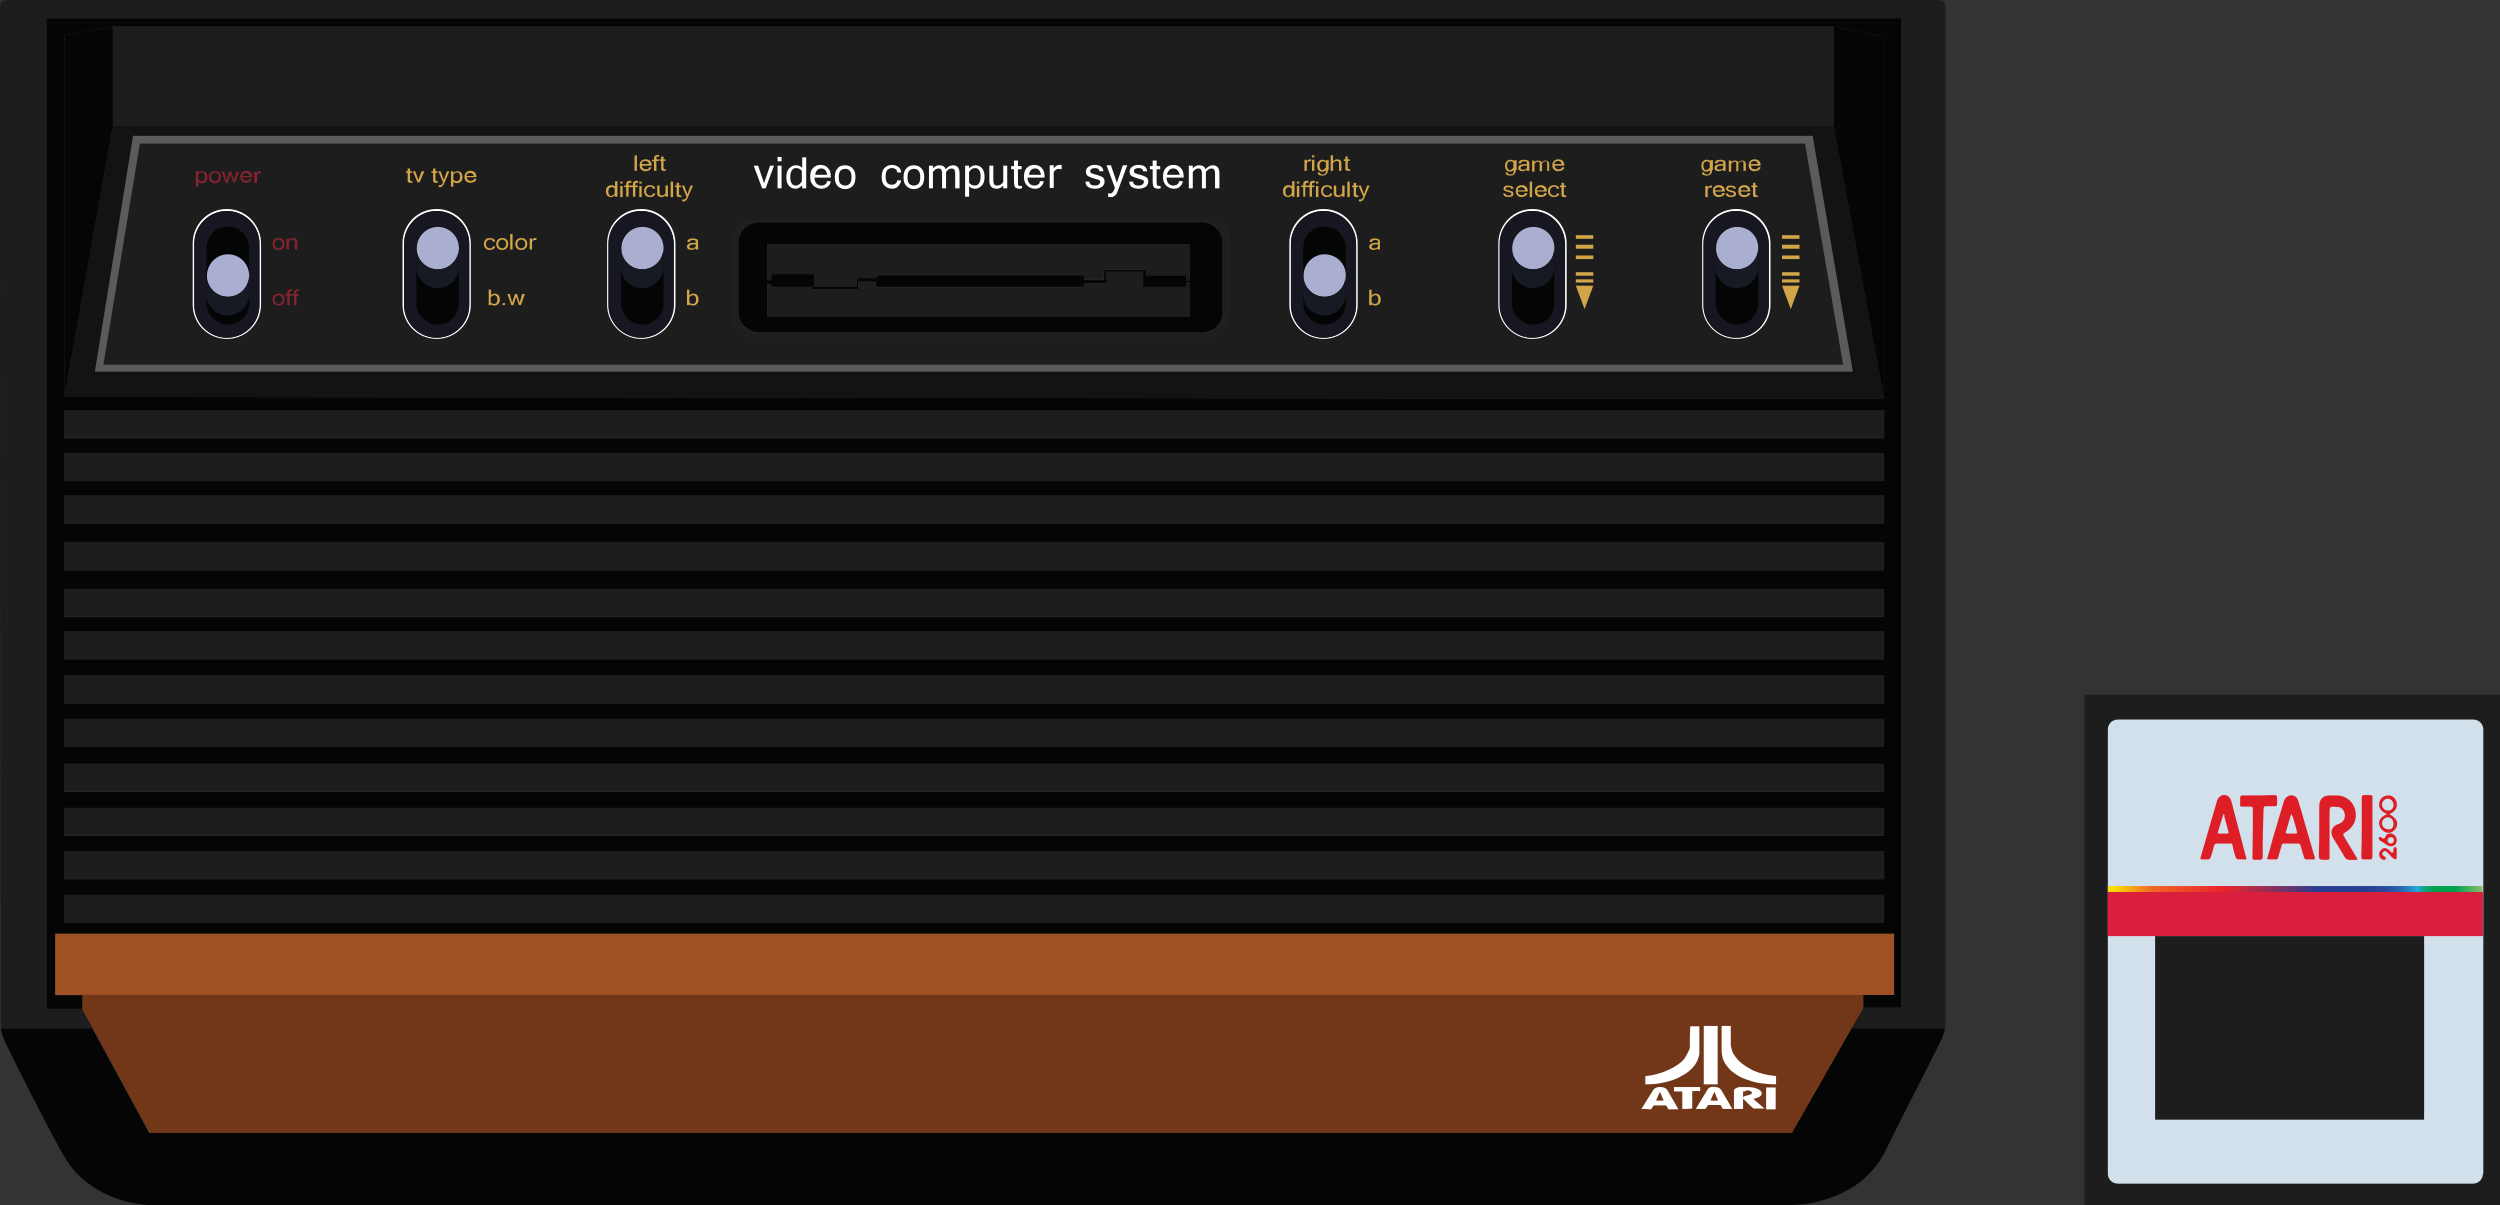<svg xmlns="http://www.w3.org/2000/svg" viewBox="0 0 629.2 303.4"><rect x="0" y="0" width="629.2" height="303.4" fill="#333333" stroke="none"/><path fill-rule="evenodd" clip-rule="evenodd" fill="#060506" d="M489.5 258.8c-.2 1.1-.6 2.3-1.1 3.3-4.5 9.1-9.3 18.1-13.7 27.2-3.5 7.2-9.4 11-16.7 13-2.8.8-5.8 1-8.8 1-136.3.1-272.7 0-409 .1-7.6 0-14.5-2.2-20.1-7.3-2.5-2.3-4.3-5.6-6-8.7-4.4-8.3-8.7-16.7-12.8-25.1-.5-1.1-.9-2.3-1.1-3.5h23l14.3 26.3H451l15-26.3h23.5z"/><path fill-rule="evenodd" clip-rule="evenodd" fill="#1D1D1D" d="M489.7 3.9v253c0 .6-.1 1.3-.2 1.9H466l3-5.2h9.5V4.6H11.7v249.3h9l2.7 4.9H.4c-.1-.7-.2-1.4-.2-2.1C0 172.3 0 87.9 0 3.6 0 0 0 0 3.7 0h482c4 0 4 0 4 3.9z"/><path fill-rule="evenodd" clip-rule="evenodd" fill="#1D1D1D" d="M454.3 36.1H35.2L26 91.8h437.9l-9.6-55.7zM309.1 79.3c0 3-2.4 5.5-5.5 5.5H190c-3 0-5.5-2.4-5.5-5.5V60.6c0-3 2.4-5.5 5.5-5.5h113.7c3 0 5.5 2.4 5.5 5.5v18.7z"/><g fill-rule="evenodd" clip-rule="evenodd" fill="#1D1D1D"><path d="M16.1 103.1h458.1v7.1H16.1zM16.1 114h458.1v7.1H16.1zM16.1 124.7h458.1v7.1H16.1zM16.1 136.5h458.1v7.1H16.1zM16.1 148.1h458.1v7.1H16.1zM16.1 158.9h458.1v7.1H16.1zM16.1 170h458.1v7.1H16.1zM16.1 180.9h458.1v7.1H16.1zM16.1 192.1h458.1v7.1H16.1zM16.1 203.2h458.1v7.1H16.1zM16.1 214.2h458.1v7.1H16.1zM16.1 225.2h458.1v7.1H16.1z"/></g><path fill-rule="evenodd" clip-rule="evenodd" fill="#723618" d="M469 250.4v3.2l-3 5.2-15 26.3H37.6l-14.3-26.4-2.7-4.8v-3.5z"/><path fill-rule="evenodd" clip-rule="evenodd" fill="#040505" d="M11.7 4.6v249.3h9v-3.4h-6.8V235h462.8v15.4H469v3.2h9.5V4.6H11.7zm462.5 227.7H16.1v-7.1h458.1v7.1zm0-11H16.1v-7.1h458.1v7.1zm0-10.9H16.1v-7.1h458.1v7.1zm0-11.1H16.1v-7.1h458.1v7.1zm0-11.3H16.1v-7.1h458.1v7.1zm0-10.9H16.1V170h458.1v7.1zm0-11.1H16.1v-7.1h458.1v7.1zm0-10.7H16.1v-7.1h458.1v7.1zm0-11.7H16.1v-7.1h458.1v7.1zm0-11.8H16.1v-7.1h458.1v7.1zm0-10.7H16.1V114h458.1v7.1zm0-10.8H16.1v-7.1h458.1v7.1zm0-9.9l-458-.5v-91l12.2-2.2h433.1l12.7 2.6v91.1z"/><path fill-rule="evenodd" clip-rule="evenodd" fill="#121312" d="M461.5 31.7H28.4L16.2 99.9l458 .5-12.7-68.7zm-428 2.5h422.7l10.1 59.3H23.9l9.6-59.3z"/><path fill-rule="evenodd" clip-rule="evenodd" fill="#1D1D1D" d="M28.4 6.7h433.1v25H28.4z"/><path fill-rule="evenodd" clip-rule="evenodd" fill="#040505" d="M474.2 9.3v91.1l-12.7-68.7v-25zM28.4 6.7v25L16.2 99.9v-91z"/><path fill-rule="evenodd" clip-rule="evenodd" fill="#5B5B5B" d="M456.2 34.2H33.5l-9.6 59.3h442.4l-10.1-59.3zm-421 1.9h419.1l9.6 55.7H26l9.2-55.7z"/><path fill-rule="evenodd" clip-rule="evenodd" fill="#A15225" d="M13.9 235h462.8v15.4H13.9z"/><path fill-rule="evenodd" clip-rule="evenodd" fill="#1F1F23" d="M303.7 55.1H190c-3 0-5.5 2.4-5.5 5.5v18.7c0 3 2.4 5.5 5.5 5.5h113.7c3 0 5.5-2.4 5.5-5.5V60.6c-.1-3-2.5-5.5-5.5-5.5zm4 23.6c0 2.8-2.4 5.1-5.3 5.1H191.2c-3 0-5.3-2.3-5.3-5.1V61.2c0-2.8 2.4-5.1 5.3-5.1h111.2c3 0 5.3 2.3 5.3 5.1v17.5z"/><path fill-rule="evenodd" clip-rule="evenodd" fill="#060506" d="M302.4 56H191.2c-3 0-5.3 2.3-5.3 5.1v17.5c0 2.8 2.4 5.1 5.3 5.1h111.2c3 0 5.3-2.3 5.3-5.1V61.2c0-2.9-2.4-5.2-5.3-5.2zm-2.9 23.7H193.1v-8.2h1v.7h10.3v.6H216v-1.9h4.5v1.3h52.3v-.9h5.7v-2.9h9.2v3.8h10.9v-1.1h.9v8.6zm0-9.1h-.9v-1.3h-10.2v-1.4h-10.5v2.6h-5v-1.2h-52.3v.7h-5v2.1H205V69h-10.9v1.5h-1v-9h106.4v9.1z"/><path fill="#FFF" d="M57.1 52.6c-4.8 0-8.6 3.9-8.6 8.6v15.5c0 4.8 3.9 8.6 8.6 8.6 4.8 0 8.6-3.9 8.6-8.6V61.3c0-4.8-3.9-8.7-8.6-8.7zm8.2 24.2c0 4.5-3.7 8.2-8.2 8.2-4.5 0-8.2-3.7-8.2-8.2V61.3c0-4.5 3.7-8.2 8.2-8.2 4.5 0 8.2 3.7 8.2 8.2v15.5z"/><path fill="#161720" d="M57.1 53.1c-4.5 0-8.2 3.7-8.2 8.2v15.5c0 4.5 3.7 8.2 8.2 8.2 4.5 0 8.2-3.7 8.2-8.2V61.3c0-4.5-3.7-8.2-8.2-8.2zm5.6 23.3c0 3-2.4 5.3-5.3 5.3-1.5 0-2.8-.6-3.8-1.6S52 77.8 52 76.3v-14c0-3 2.4-5.3 5.3-5.3 1.5 0 2.8.6 3.8 1.6s1.6 2.3 1.6 3.8v14z"/><path fill-rule="evenodd" clip-rule="evenodd" fill="#040505" d="M62.7 62.4v14c0 3-2.4 5.3-5.3 5.3-1.5 0-2.8-.6-3.8-1.6S52 77.8 52 76.3v-14c0-3 2.4-5.3 5.3-5.3 1.5 0 2.8.6 3.8 1.6s1.6 2.3 1.6 3.8z"/><path fill-rule="evenodd" clip-rule="evenodd" fill="#AAAED1" d="M62.7 69v.6c0 .7-.2 1.4-.5 2.1-.9 1.8-2.7 3-4.8 3-2.1 0-3.9-1.2-4.8-3-.3-.6-.5-1.3-.5-2V69c.2-2.8 2.5-5 5.3-5s5.1 2.2 5.3 5z"/><path fill-rule="evenodd" clip-rule="evenodd" fill="#181A23" d="M62.7 74c0 3-2.4 5.4-5.4 5.4-2.8 0-5.2-2.2-5.3-5v-4.7c0 .7.2 1.4.5 2 .9 1.8 2.7 3 4.8 3 2.1 0 3.9-1.2 4.8-3 .3-.6.5-1.3.5-2.1l.1 4.4z"/><path fill="#FFF" d="M109.9 52.6c-4.8 0-8.6 3.9-8.6 8.6v15.5c0 4.8 3.9 8.6 8.6 8.6 4.8 0 8.6-3.9 8.6-8.6V61.3c0-4.8-3.8-8.7-8.6-8.7zm8.2 24.2c0 4.5-3.7 8.2-8.2 8.2s-8.2-3.7-8.2-8.2V61.3c0-4.5 3.7-8.2 8.2-8.2s8.2 3.7 8.2 8.2v15.5z"/><path fill="#161720" d="M109.9 53.1c-4.5 0-8.2 3.7-8.2 8.2v15.5c0 4.5 3.7 8.2 8.2 8.2s8.2-3.7 8.2-8.2V61.3c0-4.5-3.7-8.2-8.2-8.2zm5.6 23.3c0 3-2.4 5.3-5.3 5.3-1.5 0-2.8-.6-3.8-1.6s-1.6-2.3-1.6-3.8v-14c0-3 2.4-5.3 5.3-5.3 1.5 0 2.8.6 3.8 1.6s1.6 2.3 1.6 3.8v14z"/><path fill-rule="evenodd" clip-rule="evenodd" fill="#040505" d="M115.5 62.4v14c0 3-2.4 5.3-5.3 5.3-1.5 0-2.8-.6-3.8-1.6s-1.6-2.3-1.6-3.8v-14c0-3 2.4-5.3 5.3-5.3 1.5 0 2.8.6 3.8 1.6s1.6 2.3 1.6 3.8z"/><path fill-rule="evenodd" clip-rule="evenodd" fill="#AAAED1" d="M115.5 62.1v.6c0 .7-.2 1.4-.5 2.1-.9 1.8-2.7 3-4.8 3-2.1 0-3.9-1.2-4.8-3-.3-.6-.5-1.3-.5-2v-.7c.2-2.8 2.5-5 5.3-5s5.1 2.2 5.3 5z"/><path fill-rule="evenodd" clip-rule="evenodd" fill="#181A23" d="M115.5 67.1c0 3-2.4 5.4-5.4 5.4-2.8 0-5.2-2.2-5.3-5v-4.7c0 .7.2 1.4.5 2 .9 1.8 2.7 3 4.8 3 2.1 0 3.9-1.2 4.8-3 .3-.6.5-1.3.5-2.1l.1 4.4z"/><path fill="#FFF" d="M161.4 52.6c-4.8 0-8.6 3.9-8.6 8.6v15.5c0 4.8 3.9 8.6 8.6 8.6 4.8 0 8.6-3.9 8.6-8.6V61.3c0-4.8-3.9-8.7-8.6-8.7zm8.1 24.2c0 4.5-3.7 8.2-8.2 8.2-4.5 0-8.2-3.7-8.2-8.2V61.3c0-4.5 3.7-8.2 8.2-8.2 4.5 0 8.2 3.7 8.2 8.2v15.5z"/><path fill="#161720" d="M161.4 53.1c-4.5 0-8.2 3.7-8.2 8.2v15.5c0 4.5 3.7 8.2 8.2 8.2 4.5 0 8.2-3.7 8.2-8.2V61.3c-.1-4.5-3.7-8.2-8.2-8.2zm5.6 23.3c0 3-2.4 5.3-5.3 5.3-1.5 0-2.8-.6-3.8-1.6s-1.6-2.3-1.6-3.8v-14c0-3 2.4-5.3 5.3-5.3 1.5 0 2.8.6 3.8 1.6s1.6 2.3 1.6 3.8v14z"/><path fill-rule="evenodd" clip-rule="evenodd" fill="#040505" d="M167 62.4v14c0 3-2.4 5.3-5.3 5.3-1.5 0-2.8-.6-3.8-1.6s-1.6-2.3-1.6-3.8v-14c0-3 2.4-5.3 5.3-5.3 1.5 0 2.8.6 3.8 1.6s1.6 2.3 1.6 3.8z"/><path fill-rule="evenodd" clip-rule="evenodd" fill="#AAAED1" d="M167 62.1v.6c0 .7-.2 1.4-.5 2.1-.9 1.8-2.7 3-4.8 3-2.1 0-3.9-1.2-4.8-3-.3-.6-.5-1.3-.5-2v-.7c.2-2.8 2.5-5 5.3-5s5.1 2.2 5.3 5z"/><path fill-rule="evenodd" clip-rule="evenodd" fill="#181A23" d="M167 67.1c0 3-2.4 5.4-5.4 5.4-2.8 0-5.2-2.2-5.3-5v-4.7c0 .7.2 1.4.5 2 .9 1.8 2.7 3 4.8 3 2.1 0 3.9-1.2 4.8-3 .3-.6.5-1.3.5-2.1l.1 4.4z"/><path fill="#FFF" d="M333.1 52.6c-4.8 0-8.6 3.9-8.6 8.6v15.5c0 4.8 3.9 8.6 8.6 8.6 4.8 0 8.6-3.9 8.6-8.6V61.3c0-4.8-3.8-8.7-8.6-8.7zm8.2 24.2c0 4.5-3.7 8.2-8.2 8.2s-8.2-3.7-8.2-8.2V61.3c0-4.5 3.7-8.2 8.2-8.2s8.2 3.7 8.2 8.2v15.5z"/><path fill="#161720" d="M333.1 53.1c-4.5 0-8.2 3.7-8.2 8.2v15.5c0 4.5 3.7 8.2 8.2 8.2s8.2-3.7 8.2-8.2V61.3c0-4.5-3.7-8.2-8.2-8.2zm5.6 23.3c0 3-2.4 5.3-5.3 5.3-1.5 0-2.8-.6-3.8-1.6s-1.6-2.3-1.6-3.8v-14c0-3 2.4-5.3 5.3-5.3 1.5 0 2.8.6 3.8 1.6s1.6 2.3 1.6 3.8v14z"/><path fill-rule="evenodd" clip-rule="evenodd" fill="#040505" d="M338.7 62.4v14c0 3-2.4 5.3-5.3 5.3-1.5 0-2.8-.6-3.8-1.6s-1.6-2.3-1.6-3.8v-14c0-3 2.4-5.3 5.3-5.3 1.5 0 2.8.6 3.8 1.6s1.6 2.3 1.6 3.8z"/><path fill-rule="evenodd" clip-rule="evenodd" fill="#AAAED1" d="M338.7 69v.6c0 .7-.2 1.4-.5 2.1-.9 1.8-2.7 3-4.8 3-2.1 0-3.9-1.2-4.8-3-.3-.6-.5-1.3-.5-2V69c.2-2.8 2.5-5 5.3-5s5.2 2.2 5.3 5z"/><path fill-rule="evenodd" clip-rule="evenodd" fill="#181A23" d="M338.7 74c0 3-2.4 5.4-5.4 5.4-2.8 0-5.2-2.2-5.3-5v-4.7c0 .7.2 1.4.5 2 .9 1.8 2.7 3 4.8 3 2.1 0 3.9-1.2 4.8-3 .3-.6.5-1.3.5-2.1l.1 4.4z"/><path fill="#FFF" d="M385.7 52.6c-4.8 0-8.6 3.9-8.6 8.6v15.5c0 4.8 3.9 8.6 8.6 8.6 4.8 0 8.6-3.9 8.6-8.6V61.3c0-4.8-3.9-8.7-8.6-8.7zm8.1 24.2c0 4.5-3.7 8.2-8.2 8.2s-8.2-3.7-8.2-8.2V61.3c0-4.5 3.7-8.2 8.2-8.2s8.2 3.7 8.2 8.2v15.5z"/><path fill="#161720" d="M385.7 53.1c-4.5 0-8.2 3.7-8.2 8.2v15.5c0 4.5 3.7 8.2 8.2 8.2s8.2-3.7 8.2-8.2V61.3c-.1-4.5-3.7-8.2-8.2-8.2zm5.5 23.3c0 3-2.4 5.3-5.3 5.3-1.5 0-2.8-.6-3.8-1.6s-1.6-2.3-1.6-3.8v-14c0-3 2.4-5.3 5.3-5.3 1.5 0 2.8.6 3.8 1.6s1.6 2.3 1.6 3.8v14z"/><path fill-rule="evenodd" clip-rule="evenodd" fill="#040505" d="M391.2 62.4v14c0 3-2.4 5.3-5.3 5.3-1.5 0-2.8-.6-3.8-1.6s-1.6-2.3-1.6-3.8v-14c0-3 2.4-5.3 5.3-5.3 1.5 0 2.8.6 3.8 1.6s1.6 2.3 1.6 3.8z"/><path fill-rule="evenodd" clip-rule="evenodd" fill="#AAAED1" d="M391.2 62.1v.6c0 .7-.2 1.4-.5 2.1-.9 1.8-2.7 3-4.8 3-2.1 0-3.9-1.2-4.8-3-.3-.6-.5-1.3-.5-2v-.7c.2-2.8 2.5-5 5.3-5s5.2 2.2 5.3 5z"/><path fill-rule="evenodd" clip-rule="evenodd" fill="#181A23" d="M391.2 67.1c0 3-2.4 5.4-5.4 5.4-2.8 0-5.2-2.2-5.3-5v-4.7c0 .7.2 1.4.5 2 .9 1.8 2.7 3 4.8 3 2.1 0 3.9-1.2 4.8-3 .3-.6.5-1.3.5-2.1l.1 4.4z"/><path fill="#FFF" d="M437 52.6c-4.8 0-8.6 3.9-8.6 8.6v15.5c0 4.8 3.9 8.6 8.6 8.6 4.8 0 8.6-3.9 8.6-8.6V61.3c0-4.8-3.9-8.7-8.6-8.7zm8.1 24.2c0 4.5-3.7 8.2-8.2 8.2-4.5 0-8.2-3.7-8.2-8.2V61.3c0-4.5 3.7-8.2 8.2-8.2 4.5 0 8.2 3.7 8.2 8.2v15.5z"/><path fill="#161720" d="M437 53.1c-4.5 0-8.2 3.7-8.2 8.2v15.5c0 4.5 3.7 8.2 8.2 8.2 4.5 0 8.2-3.7 8.2-8.2V61.3c-.1-4.5-3.7-8.2-8.2-8.2zm5.5 23.3c0 3-2.4 5.3-5.3 5.3-1.5 0-2.8-.6-3.8-1.6s-1.6-2.3-1.6-3.8v-14c0-3 2.4-5.3 5.3-5.3 1.5 0 2.8.6 3.8 1.6s1.6 2.3 1.6 3.8v14z"/><path fill-rule="evenodd" clip-rule="evenodd" fill="#040505" d="M442.5 62.4v14c0 3-2.4 5.3-5.3 5.3-1.5 0-2.8-.6-3.8-1.6s-1.6-2.3-1.6-3.8v-14c0-3 2.4-5.3 5.3-5.3 1.5 0 2.8.6 3.8 1.6s1.6 2.3 1.6 3.8z"/><path fill-rule="evenodd" clip-rule="evenodd" fill="#AAAED1" d="M442.5 62.1v.6c0 .7-.2 1.4-.5 2.1-.9 1.8-2.7 3-4.8 3-2.1 0-3.9-1.2-4.8-3-.3-.6-.5-1.3-.5-2v-.7c.2-2.8 2.5-5 5.3-5 2.9 0 5.2 2.2 5.3 5z"/><path fill-rule="evenodd" clip-rule="evenodd" fill="#181A23" d="M442.5 67.1c0 3-2.4 5.4-5.4 5.4-2.8 0-5.2-2.2-5.3-5v-4.7c0 .7.2 1.4.5 2 .9 1.8 2.7 3 4.8 3 2.1 0 3.9-1.2 4.8-3 .3-.6.5-1.3.5-2.1l.1 4.4z"/><path fill-rule="evenodd" clip-rule="evenodd" fill="#1D1D1D" d="M299.5 61.5v9.1h-.9v-1.3h-10.3v-1.5h-10.5v2.6h-5v-1.2h-52.3v.8h-5v2.1h-10.6V69h-10.8v1.5h-1v-9z"/><path fill-rule="evenodd" clip-rule="evenodd" fill="#1D1D1D" d="M299.5 71.2v8.5H193.1v-8.2h1v.7h10.3v.6H216v-1.9h4.4v1.4h52.4v-1h5.7v-2.9h9.2v3.8h10.9v-1z"/><g fill="#FFF"><path d="M194.8 41.7l-2.1 5.7h-.9l-2.1-5.7h1.1l1.5 4.4 1.5-4.4h1zM196.7 40.6h-1v-1.1h1v1.1zm0 6.8h-1v-5.7h1v5.7zM201.8 46.7c-.4.5-1 .8-1.6.8-.7 0-1.3-.3-1.7-.8-.4-.5-.6-1.2-.6-2.1 0-.9.2-1.7.7-2.2.5-.5 1-.8 1.7-.8.6 0 1.1.2 1.6.6v-2.6h1v7.8h-1v-.7zm0-1V43c-.4-.5-.9-.7-1.5-.7-.4 0-.8.2-1 .6-.3.4-.4.9-.4 1.7 0 .7.1 1.2.4 1.6.2.4.6.5 1 .5.5 0 1-.3 1.5-1zM206.7 47.5c-.8 0-1.5-.3-2-.8s-.8-1.2-.8-2.2c0-.9.2-1.7.7-2.2.5-.5 1.1-.8 1.9-.8.8 0 1.5.3 1.9.8.5.5.7 1.2.7 2.2v.2H205c0 .7.2 1.1.5 1.5.3.3.7.5 1.2.5.4 0 .7-.1 1-.3.3-.2.4-.4.4-.8h1c-.1.6-.3 1-.8 1.4-.4.3-1 .5-1.6.5zm1.5-3.5c-.1-.5-.3-1-.5-1.2-.3-.3-.6-.4-1-.4s-.7.1-1 .4c-.3.3-.5.7-.5 1.2h3zM212.7 41.6c.8 0 1.5.3 1.9.8.5.5.7 1.2.7 2.2 0 .9-.2 1.7-.7 2.2-.5.5-1.1.8-1.9.8-.8 0-1.4-.3-1.9-.8s-.7-1.2-.7-2.2c0-.9.2-1.7.7-2.2.4-.6 1.1-.8 1.9-.8zm0 5.1c.5 0 .9-.2 1.2-.5.3-.4.4-.9.4-1.6 0-.7-.1-1.3-.4-1.6-.3-.4-.7-.5-1.2-.5s-.9.2-1.2.5c-.3.4-.4.9-.4 1.6 0 .7.1 1.3.4 1.6.3.3.7.5 1.2.5zM224.5 47.5c-.8 0-1.4-.3-1.9-.8s-.7-1.2-.7-2.2c0-.9.2-1.7.7-2.2.5-.5 1.1-.8 1.9-.8.6 0 1.1.2 1.6.5.4.3.7.8.7 1.4h-1c0-.3-.1-.6-.4-.8-.2-.2-.5-.3-.9-.3-.5 0-.9.2-1.2.5-.3.4-.4.9-.4 1.6 0 .7.1 1.3.4 1.6.3.4.7.5 1.2.5.3 0 .6-.1.9-.3.2-.2.4-.4.4-.8h1c-.1.6-.3 1-.7 1.4-.4.5-.9.7-1.6.7zM230 41.6c.8 0 1.5.3 1.9.8.5.5.7 1.2.7 2.2 0 .9-.2 1.7-.7 2.2-.5.5-1.1.8-1.9.8-.8 0-1.4-.3-1.9-.8s-.7-1.2-.7-2.2c0-.9.2-1.7.7-2.2.5-.6 1.1-.8 1.9-.8zm0 5.1c.5 0 .9-.2 1.2-.5.3-.4.4-.9.4-1.6 0-.7-.1-1.3-.4-1.6-.3-.4-.7-.5-1.2-.5s-.9.2-1.2.5c-.3.4-.4.9-.4 1.6 0 .7.1 1.3.4 1.6.3.3.7.5 1.2.5zM241.4 47.4h-1v-3.7c0-.5-.1-.8-.2-1-.1-.2-.4-.3-.7-.3-.5 0-1 .3-1.4.9v4.1h-1v-3.7c0-.5-.1-.8-.2-1-.1-.2-.4-.3-.7-.3-.5 0-1 .3-1.4.9v4.1h-1v-5.7h1v.7c.5-.6 1-.8 1.6-.8.8 0 1.4.3 1.6 1 .4-.4.7-.7 1-.8.3-.1.5-.2.8-.2 1.2 0 1.7.7 1.7 2.1v3.7zM243.9 42.4c.4-.5 1-.8 1.6-.8.7 0 1.3.3 1.7.8.4.5.6 1.2.6 2.1 0 .9-.2 1.7-.7 2.2-.5.5-1 .8-1.7.8-.6 0-1.1-.2-1.5-.6v2.6h-1v-7.8h1v.7zm0 3.6c.4.5.9.7 1.5.7.4 0 .8-.2 1-.6.3-.4.4-.9.4-1.7 0-.7-.1-1.2-.4-1.6-.2-.4-.6-.5-1-.5-.6 0-1.1.3-1.5 1V46zM252.6 46.6c-.5.6-1.1.9-1.7.9-1.3 0-1.9-.7-1.9-2.1v-3.7h1v3.7c0 .5.1.8.2 1 .2.2.4.3.8.3.6 0 1.1-.3 1.5-.9v-4.1h1v5.7h-1v-.8zM257.3 47.4c-.2 0-.5.1-.7.1-.4 0-.7-.1-.9-.2-.2-.1-.3-.3-.4-.6 0-.2-.1-.5-.1-.9v-3.2h-.7v-.8h.7v-1.4h1v1.4h.9v.8h-.9v3.3c0 .4 0 .6.1.7.1.1.2.2.4.2h.5v.6zM260.5 47.5c-.8 0-1.5-.3-2-.8s-.8-1.2-.8-2.2c0-.9.2-1.7.7-2.2.5-.5 1.1-.8 1.9-.8.8 0 1.5.3 1.9.8.5.5.7 1.2.7 2.2v.2h-4.3c0 .7.2 1.1.5 1.5.3.3.7.5 1.2.5.4 0 .7-.1 1-.3.3-.2.4-.4.4-.8h1c-.1.6-.3 1-.8 1.4-.2.3-.7.5-1.4.5zM262 44c-.1-.5-.3-1-.5-1.2-.3-.3-.6-.4-1-.4s-.7.1-1 .4c-.3.3-.5.7-.5 1.2h3zM267.1 42.6c-.1 0-.3-.1-.6-.1-.5 0-1 .3-1.3.8v4h-1v-5.7h1v.8c.4-.6.9-.9 1.5-.9h.5v1.1zM275.6 47.5c-1.5 0-2.4-.6-2.4-1.8h1c0 .7.5 1 1.4 1 .4 0 .7-.1 1-.3.2-.2.3-.4.3-.6 0-.3-.1-.4-.3-.5-.2-.1-.7-.2-1.3-.4-.7-.2-1.2-.4-1.5-.6-.3-.2-.5-.6-.5-1.1 0-.5.2-.9.6-1.2.4-.3.9-.5 1.5-.5 1.5 0 2.2.5 2.3 1.6h-1c0-.5-.4-.8-1.2-.8-.3 0-.6.1-.8.2-.2.1-.3.3-.3.6 0 .2.1.4.3.5.2.1.6.2 1.3.4.7.2 1.2.4 1.5.6.3.2.5.6.5 1.1 0 .5-.2.9-.6 1.3-.5.3-1.1.5-1.8.5zM279.4 48.7c.5 0 .9-.5 1.2-1.4l-2.1-5.7h1.1l1.5 4.4 1.5-4.4h1.1l-2.1 5.7c-.2.5-.4 1-.5 1.3-.1.3-.3.5-.6.7-.2.2-.5.3-.9.3-.3 0-.5 0-.7-.1v-.9c.2.1.3.1.5.1zM286.6 47.5c-1.5 0-2.4-.6-2.4-1.8h1c0 .7.5 1 1.4 1 .4 0 .7-.1 1-.3.2-.2.3-.4.3-.6 0-.3-.1-.4-.3-.5-.2-.1-.7-.2-1.3-.4s-1.2-.4-1.5-.6c-.3-.2-.5-.6-.5-1.1 0-.5.2-.9.6-1.2.4-.3.9-.5 1.5-.5 1.5 0 2.2.5 2.3 1.6h-1c0-.5-.4-.8-1.2-.8-.3 0-.6.1-.8.2-.2.1-.3.3-.3.6 0 .2.1.4.3.5.2.1.6.2 1.3.4.7.2 1.2.4 1.5.6s.5.6.5 1.1c0 .5-.2.9-.6 1.3-.6.3-1.1.5-1.8.5zM292.2 47.4c-.2 0-.5.1-.7.1-.4 0-.7-.1-.9-.2-.2-.1-.3-.3-.4-.6 0-.2-.1-.5-.1-.9v-3.2h-.7v-.8h.7v-1.4h1v1.4h.9v.8h-.9v3.3c0 .4.1.6.1.7.1.1.2.2.4.2h.5v.6zM295.5 47.5c-.8 0-1.5-.3-2-.8s-.8-1.2-.8-2.2c0-.9.2-1.7.7-2.2.5-.5 1.1-.8 1.9-.8.8 0 1.5.3 1.9.8.5.5.7 1.2.7 2.2v.2h-4.3c0 .7.2 1.1.5 1.5.3.3.7.5 1.2.5.4 0 .7-.1 1-.3.3-.2.4-.4.4-.8h1c-.1.6-.3 1-.8 1.4-.2.3-.8.5-1.4.5zm1.4-3.5c-.1-.5-.3-1-.6-1.2-.3-.3-.6-.4-1-.4s-.7.1-1 .4c-.3.3-.5.7-.6 1.2h3.2zM306.8 47.4h-1v-3.7c0-.5-.1-.8-.2-1-.1-.2-.4-.3-.7-.3-.5 0-1 .3-1.4.9v4.1h-1v-3.7c0-.5-.1-.8-.2-1-.1-.2-.4-.3-.7-.3-.5 0-1 .3-1.4.9v4.1h-1v-5.7h1v.7c.5-.6 1-.8 1.6-.8.8 0 1.4.3 1.6 1 .4-.4.7-.7 1-.8.3-.1.5-.2.8-.2 1.2 0 1.7.7 1.7 2.1v3.7z"/></g><g fill="#D2A548"><path d="M329.9 40.6h-.3c-.3 0-.5.1-.7.4v2h-.6v-2.8h.6v.4c.2-.3.5-.5.8-.5h.3v.5zM330.8 39.6h-.6v-.5h.6v.5zm0 3.4h-.6v-2.8h.6V43zM334.2 42.8c0 .9-.5 1.4-1.4 1.4-.4 0-.7-.1-.9-.2-.2-.2-.3-.4-.3-.6h.6c0 .3.2.5.7.5.3 0 .5-.1.6-.2.1-.1.2-.4.2-.8v-.1c-.3.3-.6.4-.9.4-.4 0-.7-.1-1-.4-.2-.3-.3-.6-.3-1.1 0-.5.1-.8.4-1.1.3-.3.6-.4 1-.4.3 0 .6.1.9.3v-.2h.6v2.5zm-.5-.6v-1.3c-.2-.2-.5-.3-.8-.3-.2 0-.4.1-.6.3-.1.2-.2.5-.2.8 0 .3.1.6.2.8.1.2.3.3.6.3.2-.1.5-.3.8-.6zM335.6 40.5c.3-.3.6-.4.9-.4.7 0 1.1.3 1.1 1V43h-.6v-1.8c0-.2 0-.4-.1-.5-.1-.1-.2-.2-.5-.2s-.6.2-.9.5v2h-.6v-3.9h.6v1.4zM339.7 43h-.4c-.2 0-.4 0-.5-.1-.1-.1-.2-.2-.2-.3v-2.1h-.4v-.4h.4v-.7h.6v.7h.5v.4h-.5v1.6c0 .2 0 .3.1.4.1.1.1.1.2.1h.3v.4zM325.1 49.2c-.3.3-.6.4-.9.4-.4 0-.7-.1-1-.4-.2-.3-.3-.6-.3-1.1 0-.5.1-.8.4-1.1.3-.3.6-.4 1-.4.3 0 .6.1.9.3v-1.3h.6v3.9h-.6v-.3zm0-.5v-1.3c-.2-.2-.5-.3-.8-.3-.2 0-.4.1-.6.3-.1.2-.2.5-.2.8 0 .3.1.6.2.8.1.2.3.3.6.3.2-.1.5-.2.8-.6zM327 46.2h-.6v-.5h.6v.5zm0 3.4h-.6v-2.8h.6v2.8zM328.5 47.1v2.4h-.5v-2.4h-.5v-.4h.5v-.3c0-.6.3-.9.9-.9h.4v.5h-.3c-.1 0-.2 0-.3.1-.1.1-.1.2-.1.4v.2h.6v.4h-.7z"/><path d="M330.2 47.1v2.4h-.6v-2.4h-.5v-.4h.5v-.3c0-.6.3-.9.9-.9h.4v.5h-.3c-.1 0-.2 0-.3.1-.1.1-.1.2-.1.4v.2h.6v.4h-.6zM331.8 46.2h-.6v-.5h.6v.5zm0 3.4h-.6v-2.8h.6v2.8zM334 49.6c-.5 0-.8-.1-1.1-.4-.3-.3-.4-.6-.4-1.1 0-.5.1-.8.4-1.1.3-.3.6-.4 1.1-.4.3 0 .6.1.9.2.2.2.4.4.4.7h-.6c0-.2-.1-.3-.2-.4-.1-.1-.3-.1-.5-.1-.3 0-.5.1-.7.3-.2.2-.3.5-.3.8 0 .4.1.6.3.8.2.2.4.3.7.3.2 0 .4 0 .5-.1.1-.1.2-.2.2-.4h.6c0 .3-.2.5-.4.7-.3.1-.6.2-.9.2zM337.7 49.2c-.3.3-.6.4-.9.4-.7 0-1.1-.3-1.1-1v-1.9h.6v1.8c0 .2 0 .4.1.5.1.1.2.2.5.2s.6-.2.9-.5v-2h.6v2.8h-.6v-.3zM339.7 49.6h-.6v-3.9h.6v3.9zM341.8 49.6h-.4c-.2 0-.4 0-.5-.1-.1-.1-.2-.2-.2-.3v-2.1h-.4v-.4h.4V46h.6v.7h.5v.4h-.5v1.6c0 .2 0 .3.1.4.1.1.1.1.2.1h.3v.4zM342.4 50.2c.3 0 .5-.2.7-.7l-1.2-2.8h.6l.8 2.2.8-2.2h.6l-1.2 2.8c-.1.3-.2.5-.3.6-.1.1-.2.3-.3.4-.1.1-.3.2-.5.2h-.4v-.5h.4z"/></g><g fill="#D2A548"><path d="M160.3 43h-.6v-3.9h.6V43zM162.5 43.1c-.5 0-.8-.1-1.1-.4-.3-.3-.4-.6-.4-1.1 0-.5.1-.8.4-1.1.3-.3.6-.4 1.1-.4.5 0 .8.1 1.1.4.3.3.4.6.4 1.1v.1h-2.4c0 .3.1.6.3.7.2.2.4.2.7.2.2 0 .4 0 .5-.1.2-.1.2-.2.2-.4h.6c0 .3-.2.5-.4.7-.3.2-.6.3-1 .3zm.8-1.8c0-.3-.1-.5-.3-.6-.2-.1-.4-.2-.6-.2-.2 0-.4.1-.6.2-.2.1-.3.3-.3.6h1.8zM165.2 40.6V43h-.6v-2.4h-.5v-.4h.5v-.3c0-.6.3-.9.9-.9h.4v.4h-.3c-.1 0-.2 0-.3.1-.1.1-.1.2-.1.4v.2h.6v.4h-.6zM167.5 43h-.4c-.2 0-.4 0-.5-.1-.1-.1-.2-.2-.2-.3v-2.1h-.4v-.4h.4v-.7h.6v.7h.5v.4h-.5v1.6c0 .2 0 .3.1.4.1.1.1.1.2.1h.3v.4zM154.7 49.2c-.3.3-.6.4-.9.4-.4 0-.7-.1-1-.4-.2-.3-.3-.6-.3-1.1 0-.5.1-.8.4-1.1.3-.3.6-.4 1-.4.3 0 .6.1.9.3v-1.3h.6v3.9h-.6v-.3zm0-.5v-1.3c-.2-.2-.5-.3-.8-.3-.2 0-.4.1-.6.3-.1.2-.2.5-.2.8 0 .3.1.6.2.8.1.2.3.3.6.3.3-.1.6-.2.8-.6zM156.7 46.2h-.6v-.5h.6v.5zm0 3.4h-.6v-2.8h.6v2.8zM158.2 47.1v2.4h-.6v-2.4h-.5v-.4h.5v-.3c0-.6.3-.9.9-.9h.4v.5h-.3c-.1 0-.2 0-.3.1-.1.1-.1.2-.1.4v.2h.6v.4h-.6z"/><path d="M159.9 47.1v2.4h-.6v-2.4h-.5v-.4h.5v-.3c0-.6.3-.9.9-.9h.4v.5h-.3c-.1 0-.2 0-.3.1-.1.1-.1.2-.1.4v.2h.6v.4h-.6zM161.5 46.2h-.6v-.5h.6v.5zm0 3.4h-.6v-2.8h.6v2.8zM163.6 49.6c-.5 0-.8-.1-1.1-.4-.3-.3-.4-.6-.4-1.1 0-.5.1-.8.4-1.1.3-.3.6-.4 1.1-.4.3 0 .6.1.9.2.2.2.4.4.4.7h-.6c0-.2-.1-.3-.2-.4-.1-.1-.3-.1-.5-.1-.3 0-.5.1-.7.3-.2.2-.3.5-.3.8 0 .4.1.6.3.8.2.2.4.3.7.3.2 0 .4 0 .5-.1.1-.1.2-.2.2-.4h.6c0 .3-.2.5-.4.7-.2.1-.5.2-.9.2zM167.4 49.2c-.3.3-.6.4-.9.4-.7 0-1.1-.3-1.1-1v-1.9h.6v1.8c0 .2 0 .4.1.5.1.1.2.2.5.2s.6-.2.9-.5v-2h.6v2.8h-.6v-.3zM169.4 49.6h-.6v-3.9h.6v3.9zM171.4 49.6h-.4c-.2 0-.4 0-.5-.1-.1-.1-.2-.2-.2-.3v-2.1h-.4v-.4h.4V46h.6v.7h.5v.4h-.5v1.6c0 .2 0 .3.1.4.1.1.1.1.2.1h.3v.4zM172.1 50.2c.3 0 .5-.2.7-.7l-1.2-2.8h.6l.8 2.2.8-2.2h.6l-1.2 2.8c-.1.3-.2.5-.3.6-.1.1-.2.3-.3.4-.1.1-.3.2-.5.2h-.4v-.5h.4z"/></g><g fill="#D2A548"><path d="M103.7 46h-.4c-.2 0-.4 0-.5-.1-.1-.1-.2-.2-.2-.3v-2.1h-.4v-.4h.4v-.7h.6v.7h.5v.4h-.5v1.6c0 .2 0 .3.1.4.1.1.1.1.2.1h.3v.4zM106.8 43.1l-1.2 2.8h-.5l-1.2-2.8h.6l.8 2.2.8-2.2h.7zM110.1 46h-.4c-.2 0-.4 0-.5-.1-.1-.1-.2-.2-.2-.3v-2.1h-.4v-.4h.4v-.7h.6v.7h.5v.4h-.5v1.6c0 .2 0 .3.1.4.1.1.1.1.2.1h.3v.4zM110.8 46.6c.3 0 .5-.2.7-.7l-1.2-2.8h.6l.8 2.2.8-2.2h.6l-1.2 2.8c-.1.3-.2.5-.3.6-.1.1-.2.3-.3.4-.1.1-.3.2-.5.2h-.4v-.5h.4zM114.2 43.5c.3-.3.6-.4.9-.4.4 0 .7.1 1 .4.2.3.3.6.3 1.1 0 .5-.1.8-.4 1.1-.3.3-.6.4-1 .4-.3 0-.6-.1-.9-.3V47h-.6v-3.9h.6v.4zm0 1.8c.2.2.5.3.8.3.2 0 .4-.1.6-.3.1-.2.2-.5.2-.8 0-.3-.1-.6-.2-.8-.1-.2-.3-.3-.6-.3s-.6.2-.9.5v1.4zM118.4 46c-.5 0-.8-.1-1.1-.4-.3-.3-.4-.6-.4-1.1 0-.5.1-.8.4-1.1.3-.3.6-.4 1.1-.4.5 0 .8.1 1.1.4.3.3.4.6.4 1.1v.1h-2.4c0 .3.1.6.3.7.2.2.4.2.7.2.2 0 .4 0 .5-.1.2-.1.2-.2.3-.4h.6c0 .3-.2.5-.4.7-.4.2-.7.3-1.1.3zm.8-1.7c0-.3-.1-.5-.3-.6-.2-.1-.4-.2-.6-.2-.2 0-.4.1-.6.2-.2.1-.3.3-.3.6h1.8z"/></g><g fill="#D2A548"><path d="M123.3 62.9c-.5 0-.8-.1-1.1-.4-.3-.3-.4-.6-.4-1.1 0-.5.1-.8.4-1.1.3-.3.6-.4 1.1-.4.3 0 .6.1.9.2.2.2.4.4.4.7h-.6c0-.2-.1-.3-.2-.4-.1-.1-.3-.1-.5-.1-.3 0-.5.1-.7.3-.2.2-.3.5-.3.8 0 .4.1.6.3.8.2.2.4.3.7.3.2 0 .4 0 .5-.1.1-.1.2-.2.2-.4h.6c0 .3-.2.5-.4.7-.3.1-.6.2-.9.2zM126.4 59.9c.5 0 .8.1 1.1.4.3.3.4.6.4 1.1 0 .5-.1.8-.4 1.1-.3.3-.6.4-1.1.4-.5 0-.8-.1-1.1-.4-.3-.3-.4-.6-.4-1.1 0-.5.1-.8.4-1.1.2-.2.6-.4 1.1-.4zm0 2.6c.3 0 .5-.1.7-.3.2-.2.3-.5.3-.8 0-.4-.1-.6-.3-.8-.2-.2-.4-.3-.7-.3-.3 0-.5.1-.7.3-.2.2-.3.5-.3.8 0 .4.1.6.3.8.2.2.4.3.7.3zM129 62.8h-.6v-3.9h.6v3.9zM131.2 59.9c.5 0 .8.1 1.1.4.3.3.4.6.4 1.1 0 .5-.1.8-.4 1.1-.3.3-.6.4-1.1.4-.5 0-.8-.1-1.1-.4-.3-.3-.4-.6-.4-1.1 0-.5.1-.8.4-1.1.2-.2.6-.4 1.1-.4zm0 2.6c.3 0 .5-.1.7-.3.2-.2.3-.5.3-.8 0-.4-.1-.6-.3-.8-.2-.2-.4-.3-.7-.3-.3 0-.5.1-.7.3-.2.2-.3.5-.3.8 0 .4.1.6.3.8.2.2.4.3.7.3zM134.9 60.4h-.3c-.3 0-.5.1-.7.4v2h-.6V60h.6v.4c.2-.3.5-.5.8-.5h.3v.5z"/></g><g fill="#D2A548"><path d="M123.6 74.3c.3-.3.6-.4.9-.4.4 0 .7.1 1 .4.2.3.3.6.3 1.1 0 .5-.1.8-.4 1.1-.3.3-.6.4-1 .4-.3 0-.6-.1-.9-.3v.2h-.5v-3.9h.6v1.4zm0 1.9c.2.2.5.3.8.3.2 0 .4-.1.6-.3.1-.2.2-.5.2-.8 0-.3-.1-.6-.2-.8-.1-.2-.3-.3-.6-.3s-.6.2-.9.5v1.4zM127.1 76.8h-.6v-.5h.6v.5zM132.1 74l-1 2.8h-.5l-.7-2.1-.7 2.1h-.5l-1-2.8h.6l.6 2.2.7-2.2h.5l.7 2.2.6-2.2h.7z"/></g><g><path fill="#D2A548" d="M173.6 74.3c.3-.3.6-.4.9-.4.4 0 .7.1 1 .4.2.3.3.6.3 1.1 0 .5-.1.8-.4 1.1-.3.3-.6.4-1 .4-.3 0-.6-.1-.9-.3v.2h-.6v-3.9h.6v1.4zm0 1.9c.2.2.5.3.8.3.2 0 .4-.1.6-.3.1-.2.2-.5.2-.8 0-.3-.1-.6-.2-.8-.1-.2-.3-.3-.6-.3s-.6.2-.9.5v1.4z"/></g><g><path fill="#D2A548" d="M345.3 74.3c.3-.3.6-.4.9-.4.4 0 .7.1 1 .4.2.3.3.6.3 1.1 0 .5-.1.8-.4 1.1-.3.3-.6.4-1 .4-.3 0-.6-.1-.9-.3v.2h-.6v-3.9h.6v1.4zm0 1.9c.2.2.5.3.8.3.2 0 .4-.1.6-.3.1-.2.2-.5.2-.8 0-.3-.1-.6-.2-.8-.1-.2-.3-.3-.6-.3s-.6.2-.9.5v1.4z"/></g><g><path fill="#D2A548" d="M175.1 62.5c-.3.2-.7.4-1.1.4-.3 0-.6-.1-.8-.2-.2-.2-.3-.3-.3-.6 0-.7.6-1 1.9-1h.3v-.4c0-.1-.1-.2-.2-.2-.1-.1-.3-.1-.5-.1-.5 0-.8.2-.8.5h-.6c0-.6.5-.9 1.4-.9.4 0 .7.1 1 .2.2.1.3.4.3.8v1.8h-.6v-.3zm0-.4v-.6h-.4c-.8 0-1.2.2-1.2.6 0 .1.1.3.2.3.1.1.3.1.5.1s.4 0 .5-.1c.1-.1.3-.2.4-.3z"/></g><g><path fill="#D2A548" d="M346.8 62.5c-.3.2-.7.4-1.1.4-.3 0-.6-.1-.8-.2-.2-.2-.3-.3-.3-.6 0-.7.6-1 1.9-1h.3v-.4c0-.1-.1-.2-.2-.2-.1-.1-.3-.1-.5-.1-.5 0-.8.2-.8.5h-.6c0-.6.5-.9 1.4-.9.4 0 .7.1.9.2.2.1.3.4.3.8v1.8h-.6v-.3zm0-.4v-.6h-.4c-.8 0-1.2.2-1.2.6 0 .1.1.3.2.3.1.1.3.1.5.1s.4 0 .5-.1c.2-.1.3-.2.4-.3z"/></g><g fill="#862330"><path d="M50 43.5c.3-.3.6-.4.9-.4.4 0 .7.1 1 .4.2.3.3.6.3 1.1 0 .5-.1.8-.4 1.1-.3.3-.6.4-1 .4-.3 0-.6-.1-.9-.3V47h-.6v-3.9h.7v.4zm0 1.8c.2.2.5.3.8.3.2 0 .4-.1.6-.3.1-.2.2-.5.2-.8 0-.3-.1-.6-.2-.8-.1-.2-.3-.3-.6-.3s-.6.2-.9.5v1.4zM54.1 43.1c.5 0 .8.1 1.1.4.3.3.4.6.4 1.1 0 .5-.1.8-.4 1.1-.3.3-.6.4-1.1.4-.5 0-.8-.1-1.1-.4-.3-.3-.4-.6-.4-1.1 0-.5.1-.8.4-1.1.3-.3.6-.4 1.1-.4zm0 2.5c.3 0 .5-.1.7-.3.2-.2.3-.5.3-.8 0-.4-.1-.6-.3-.8-.2-.2-.4-.3-.7-.3-.3 0-.5.1-.7.3-.2.2-.3.5-.3.8 0 .4.1.6.3.8.2.2.4.3.7.3zM60.2 43.1l-1 2.8h-.5l-.7-2-.7 2.1h-.5l-1-2.8h.6l.6 2.2.7-2.2h.5l.7 2.2.6-2.2h.7zM62 46c-.5 0-.8-.1-1.1-.4-.3-.3-.4-.6-.4-1.1 0-.5.1-.8.4-1.1.3-.3.6-.4 1.1-.4.5 0 .8.1 1.1.4.3.3.4.6.4 1.1v.1H61c0 .3.1.6.3.7.2.2.4.2.7.2.2 0 .4 0 .5-.1.2-.1.2-.2.2-.4h.6c0 .3-.2.5-.4.7-.3.2-.6.3-.9.3zm.8-1.7c0-.3-.1-.5-.3-.6-.2-.1-.4-.2-.6-.2-.2 0-.4.1-.6.2-.2.1-.3.3-.3.6h1.8zM65.7 43.6h-.3c-.3 0-.5.1-.7.4v2H64v-2.8h.6v.4c.2-.3.5-.5.8-.5h.3v.5z"/></g><g fill="#862330"><path d="M70.1 59.9c.5 0 .8.1 1.1.4.3.3.4.6.4 1.1 0 .5-.1.8-.4 1.1-.3.3-.6.4-1.1.4-.5 0-.8-.1-1.1-.4-.3-.3-.4-.6-.4-1.1 0-.5.1-.8.4-1.1.3-.2.6-.4 1.1-.4zm0 2.6c.3 0 .5-.1.7-.3.2-.2.3-.5.3-.8 0-.4-.1-.6-.3-.8-.2-.2-.4-.3-.7-.3-.3 0-.5.1-.7.3-.2.2-.3.5-.3.8 0 .4.1.6.3.8.2.2.4.3.7.3zM72.8 60.3c.3-.3.6-.4.9-.4.7 0 1.1.3 1.1 1v1.9h-.6V61c0-.2 0-.4-.1-.5-.1-.1-.2-.2-.5-.2s-.6.2-.9.5v2h-.6V60h.6v.3z"/></g><g fill="#862330"><path d="M70.1 73.9c.5 0 .8.1 1.1.4.3.3.4.6.4 1.1 0 .5-.1.8-.4 1.1-.3.3-.6.4-1.1.4-.5 0-.8-.1-1.1-.4-.3-.3-.4-.6-.4-1.1 0-.5.1-.8.4-1.1.3-.2.6-.4 1.1-.4zm0 2.6c.3 0 .5-.1.7-.3.2-.2.3-.5.3-.8 0-.4-.1-.6-.3-.8-.2-.2-.4-.3-.7-.3-.3 0-.5.1-.7.3-.2.2-.3.5-.3.8 0 .4.1.6.3.8.2.2.4.3.7.3zM72.9 74.4v2.4h-.6v-2.4h-.5V74h.5v-.3c0-.6.3-.9.9-.9h.4v.4h-.3c-.1 0-.2 0-.3.1-.1.1-.1.2-.1.4v.3h.6v.4h-.6z"/><path d="M74.6 74.4v2.4H74v-2.4h-.5V74h.5v-.3c0-.6.3-.9.9-.9h.4v.4H75c-.1 0-.2 0-.3.1-.1.1-.1.2-.1.4v.3h.6v.4h-.6z"/></g><g fill="#D2A548"><path d="M381.5 42.8c0 .9-.5 1.4-1.4 1.4-.4 0-.7-.1-.9-.2-.2-.2-.3-.4-.3-.6h.6c0 .3.2.5.7.5.3 0 .5-.1.6-.2.1-.1.2-.4.2-.8v-.1c-.3.3-.6.4-.9.4-.4 0-.7-.1-1-.4-.2-.3-.3-.6-.3-1.1 0-.5.1-.8.4-1.1.3-.3.6-.4 1-.4.3 0 .6.1.9.3v-.2h.6v2.5zm-.6-.6v-1.3c-.2-.2-.5-.3-.8-.3-.2 0-.4.1-.6.3-.1.2-.2.5-.2.8 0 .3.1.6.2.8.1.2.3.3.6.3.3-.1.6-.3.8-.6zM384.3 42.7c-.3.2-.7.4-1.1.4-.3 0-.6-.1-.8-.2-.2-.2-.3-.3-.3-.6 0-.7.6-1 1.9-1h.3v-.4c0-.1-.1-.2-.2-.2-.1-.1-.3-.1-.5-.1-.5 0-.8.2-.8.5h-.6c0-.6.5-.9 1.4-.9.4 0 .7.1 1 .2.2.1.3.4.3.8V43h-.6v-.3zm0-.4v-.6h-.4c-.8 0-1.2.2-1.2.6 0 .1.1.3.2.3.1.1.3.1.5.1s.4 0 .5-.1c.2-.1.3-.2.4-.3zM390 43h-.6v-1.8c0-.2 0-.4-.1-.5-.1-.1-.2-.1-.4-.1-.3 0-.5.2-.8.5v2h-.6v-1.8c0-.2 0-.4-.1-.5-.1-.1-.2-.1-.4-.1-.3 0-.5.2-.8.5v2h-.6v-2.8h.6v.4c.3-.3.6-.4.9-.4.5 0 .8.2.9.5.2-.2.4-.4.5-.4.1-.1.3-.1.4-.1.6 0 1 .3 1 1V43zM392.2 43.1c-.5 0-.8-.1-1.1-.4-.3-.3-.4-.6-.4-1.1 0-.5.1-.8.4-1.1.3-.3.6-.4 1.1-.4.5 0 .8.1 1.1.4.3.3.4.6.4 1.1v.1h-2.4c0 .3.1.6.3.7.2.2.4.2.7.2.2 0 .4 0 .5-.1.2-.1.2-.2.3-.4h.6c0 .3-.2.5-.4.7-.5.2-.8.3-1.1.3zm.8-1.8c0-.3-.1-.5-.3-.6-.2-.1-.4-.2-.6-.2-.2 0-.4.1-.6.2-.2.1-.3.3-.3.6h1.8zM379.7 49.6c-.9 0-1.3-.3-1.4-.9h.6c0 .3.3.5.8.5.2 0 .4 0 .5-.1.1-.1.2-.2.2-.3 0-.1-.1-.2-.2-.3-.1-.1-.4-.1-.7-.2-.4-.1-.6-.2-.8-.3-.2-.1-.3-.3-.3-.5s.1-.4.3-.6c.2-.2.5-.2.9-.2.8 0 1.3.3 1.3.8h-.6c0-.3-.2-.4-.7-.4-.2 0-.3 0-.5.1-.1.1-.2.2-.2.3 0 .1 0 .2.1.2s.3.1.7.2c.4.1.7.2.9.3.2.1.3.3.3.6s-.1.5-.3.6c-.2.1-.5.2-.9.2zM383 49.6c-.5 0-.8-.1-1.1-.4-.3-.3-.4-.6-.4-1.1 0-.5.1-.8.4-1.1.3-.3.6-.4 1.1-.4.5 0 .8.1 1.1.4.3.3.4.6.4 1.1v.1H382c0 .3.1.6.3.7.2.2.4.2.7.2.2 0 .4 0 .5-.1.2-.1.2-.2.3-.4h.6c0 .3-.2.5-.4.7-.4.2-.7.3-1 .3zm.8-1.7c0-.3-.1-.5-.3-.6-.2-.1-.4-.2-.6-.2-.2 0-.4.1-.6.2-.2.1-.3.3-.3.6h1.8zM385.6 49.6h-.6v-3.9h.6v3.9zM387.8 49.6c-.5 0-.8-.1-1.1-.4-.3-.3-.4-.6-.4-1.1 0-.5.1-.8.4-1.1.3-.3.6-.4 1.1-.4.5 0 .8.1 1.1.4.3.3.4.6.4 1.1v.1h-2.4c0 .3.1.6.3.7.2.2.4.2.7.2.2 0 .4 0 .5-.1.2-.1.2-.2.3-.4h.6c0 .3-.2.5-.4.7-.5.2-.8.3-1.1.3zm.8-1.7c0-.3-.1-.5-.3-.6-.2-.1-.4-.2-.6-.2-.2 0-.4.1-.6.2-.2.1-.3.3-.3.6h1.8zM391.1 49.6c-.4 0-.8-.1-1.1-.4-.3-.3-.4-.6-.4-1.1 0-.5.1-.8.4-1.1.3-.3.6-.4 1.1-.4.3 0 .6.1.9.2.2.2.4.4.4.7h-.6c0-.2-.1-.3-.2-.4-.1-.1-.3-.1-.5-.1-.3 0-.5.1-.7.3-.2.2-.3.5-.3.8 0 .4.1.6.3.8.2.2.4.3.7.3.2 0 .4 0 .5-.1.1-.1.2-.2.2-.4h.6c0 .3-.2.5-.4.7-.3.1-.6.2-.9.2zM394.1 49.6h-.4c-.2 0-.4 0-.5-.1-.1-.1-.2-.2-.2-.3v-2.1h-.4v-.4h.4V46h.6v.7h.5v.4h-.5v1.6c0 .2 0 .3.1.4.1.1.1.1.2.1h.3v.4z"/></g><g fill="#D2A548"><path d="M430.9 42.8c0 .9-.5 1.4-1.4 1.4-.4 0-.7-.1-.9-.2-.2-.2-.3-.4-.3-.6h.6c0 .3.2.5.7.5.3 0 .5-.1.6-.2.1-.1.2-.4.2-.8v-.1c-.3.3-.6.4-.9.4-.4 0-.7-.1-1-.4-.2-.3-.3-.6-.3-1.1 0-.5.1-.8.4-1.1.3-.3.6-.4 1-.4.3 0 .6.1.9.3v-.2h.6v2.5zm-.6-.6v-1.3c-.2-.2-.5-.3-.8-.3-.2 0-.4.1-.6.3-.1.2-.2.5-.2.8 0 .3.1.6.2.8.1.2.3.3.6.3.3-.1.6-.3.8-.6zM433.7 42.7c-.3.2-.7.4-1.1.4-.3 0-.6-.1-.8-.2-.2-.2-.3-.3-.3-.6 0-.7.6-1 1.9-1h.3v-.4c0-.1-.1-.2-.2-.2-.1-.1-.3-.1-.5-.1-.5 0-.8.2-.8.5h-.6c0-.6.5-.9 1.4-.9.4 0 .7.1 1 .2.2.1.3.4.3.8V43h-.6v-.3zm0-.4v-.6h-.4c-.8 0-1.2.2-1.2.6 0 .1.1.3.2.3.1.1.3.1.5.1s.4 0 .5-.1c.2-.1.3-.2.4-.3zM439.4 43h-.6v-1.8c0-.2 0-.4-.1-.5-.1-.1-.2-.1-.4-.1-.3 0-.5.2-.8.5v2h-.5v-1.8c0-.2 0-.4-.1-.5-.1-.1-.2-.1-.4-.1-.3 0-.5.2-.8.5v2h-.6v-2.8h.6v.4c.3-.3.6-.4.9-.4.5 0 .8.2.9.5.2-.2.4-.4.5-.4.1-.1.3-.1.4-.1.7 0 1 .3 1 1V43zM441.6 43.1c-.5 0-.8-.1-1.1-.4-.3-.3-.4-.6-.4-1.1 0-.5.1-.8.4-1.1.3-.3.6-.4 1.1-.4.5 0 .8.1 1.1.4.3.3.4.6.4 1.1v.1h-2.4c0 .3.1.6.3.7.2.2.4.2.7.2.2 0 .4 0 .5-.1.2-.1.2-.2.3-.4h.6c0 .3-.2.5-.4.7-.5.2-.8.3-1.1.3zm.8-1.8c0-.3-.2-.5-.3-.6s-.4-.2-.6-.2c-.2 0-.4.1-.6.2-.2.1-.3.3-.3.6h1.8zM430.8 47.2h-.3c-.3 0-.5.1-.7.4v2h-.6v-2.8h.6v.4c.2-.3.5-.5.8-.5h.3v.5zM432.6 49.6c-.5 0-.8-.1-1.1-.4-.3-.3-.4-.6-.4-1.1 0-.5.1-.8.4-1.1.3-.3.6-.4 1.1-.4.5 0 .8.1 1.1.4.3.3.4.6.4 1.1v.1h-2.4c0 .3.1.6.3.7.2.2.4.2.7.2.2 0 .4 0 .5-.1.2-.1.2-.2.3-.4h.6c0 .3-.2.5-.4.7-.5.2-.8.3-1.1.3zm.8-1.7c0-.3-.1-.5-.3-.6-.2-.1-.4-.2-.6-.2-.2 0-.4.1-.6.2-.2.1-.3.3-.3.6h1.8zM435.7 49.6c-.9 0-1.3-.3-1.4-.9h.6c0 .3.3.5.8.5.2 0 .4 0 .5-.1.1-.1.2-.2.2-.3 0-.1-.1-.2-.2-.3-.1-.1-.4-.1-.7-.2-.4-.1-.6-.2-.8-.3-.2-.1-.3-.3-.3-.5s.1-.4.3-.6c.2-.2.5-.2.9-.2.8 0 1.3.3 1.3.8h-.6c0-.3-.2-.4-.7-.4-.2 0-.3 0-.5.1-.1.1-.2.2-.2.3 0 .1 0 .2.1.2s.3.1.7.2c.4.1.7.2.9.3.2.1.3.3.3.6s-.1.5-.3.6c-.2.1-.5.2-.9.2zM439 49.6c-.5 0-.8-.1-1.1-.4-.3-.3-.4-.6-.4-1.1 0-.5.1-.8.4-1.1.3-.3.6-.4 1.1-.4.5 0 .8.1 1.1.4.3.3.4.6.4 1.1v.1h-2.4c0 .3.1.6.3.7.2.2.4.2.7.2.2 0 .4 0 .5-.1.2-.1.2-.2.3-.4h.6c0 .3-.2.5-.4.7-.4.2-.7.3-1.1.3zm.9-1.7c0-.3-.2-.5-.3-.6-.2-.1-.4-.2-.6-.2-.2 0-.4.1-.6.2-.2.1-.3.3-.3.6h1.8zM442.3 49.6h-.4c-.2 0-.4 0-.5-.1-.1-.1-.2-.2-.2-.3v-2.1h-.4v-.4h.4V46h.6v.7h.5v.4h-.5v1.6c0 .2 0 .3.1.4.1.1.1.1.2.1h.3v.4z"/></g><g fill-rule="evenodd" clip-rule="evenodd" fill="#D2A548"><path d="M396.6 71.9h4.4l-2.2 5.9zM396.6 59.2h4.4v.9h-4.4zM396.6 61.6h4.4v1h-4.4zM396.6 64.3h4.4v.9h-4.4zM396.6 68.5h4.4v.9h-4.4zM396.6 70.3h4.4v.8h-4.4z"/></g><g fill-rule="evenodd" clip-rule="evenodd" fill="#D2A548"><path d="M448.5 71.9h4.4l-2.2 5.9zM448.5 59.2h4.4v.9h-4.4zM448.5 61.6h4.4v1h-4.4zM448.5 64.3h4.4v.9h-4.4zM448.5 68.5h4.4v.9h-4.4zM448.5 70.3h4.4v.8h-4.4z"/></g><g fill-rule="evenodd" clip-rule="evenodd" fill="#FFF"><path d="M447 272.9c-1.4 0-2.7-.1-4.1-.3-1.3-.2-2.5-.6-3.6-1-.5-.2-1-.4-1.4-.6-.9-.5-1.6-1-2.2-1.5-.6-.6-1.1-1.2-1.5-1.8-.3-.5-.6-1.1-.7-1.7-.1-.5-.2-1-.2-1.5v-6.1-.2h2.3v4.7c0 .5.2.9.3 1.4.1.6.5 1.1.9 1.7.6.8 1.4 1.6 2.5 2.3.6.4 1.2.7 1.9 1.1 1.6.7 3.4 1.2 5.6 1.4h.2v2.1zM432.3 258.2v14.7h-3.5v-14.7h3.5zM413.1 279.1c.2-.4.5-.7.7-1.1.3-.4.5-.9.8-1.3l1.5-2.4c.2-.3.5-.5 1.2-.7.6-.1 1.5 0 2 .4.3.2.4.5.6.8.3.5.5.9.8 1.4.5.9 1.1 1.8 1.6 2.8 0 .1.1.1.1.2h-2.5c-.2-.3-.3-.6-.5-.9 0 0-.1-.1-.2-.1h-3l-.6.9c0 .1-.1.1-.3.1-.7-.1-1.4-.1-2.2-.1zm4.7-4.3c-.4.7-.7 1.5-1 2.2h1.9c-.3-.7-.6-1.5-.9-2.2zM444.5 279.2v-5.5h2.4v5.5h-2.4zM414.1 272.9v-2s.1-.1.2-.1c1.1-.1 2.1-.3 3.1-.6.8-.2 1.5-.5 2.2-.8 1.2-.5 2.2-1.1 3-1.7.7-.5 1.3-1.1 1.6-1.7.4-.6.6-1.1.9-1.7.1-.3.2-.6.2-.8 0-1.7 0-3.4.1-5.1v-.1h2.3v6.8c0 .4-.2.9-.3 1.3-.2.6-.5 1.1-.8 1.6-.6.8-1.4 1.6-2.5 2.3-.5.3-1.1.6-1.6.9-1.2.6-2.5 1-4 1.3-1.3.3-2.7.4-4.1.4h-.3zM438.7 274.7v4.4h-2.3v-.2-4.5c0-.3.8-.8 1.5-.8h2.2c1.4 0 2.8.5 3.2 1.2.3.6-.1 1.2-1.1 1.5l-.9.3c.9.8 1.9 1.6 2.8 2.4h-2.6c-.1 0-.2 0-.3-.1-.8-.7-1.5-1.4-2.3-2.2-.6-.5-.1-.8.8-1 .3-.1.6-.1.9-.3.5-.2.4-.4.1-.7-.3-.2-.6-.3-1.1-.3-.2.3-.5.3-.9.3zM436.1 279.1h-2.5c-.2-.3-.3-.6-.5-.9 0 0-.1-.1-.2-.1h-3l-.6.9s-.1.1-.2.1h-2.3c.2-.3.4-.7.6-1 .7-1.1 1.3-2.2 2-3.3.2-.3.3-.5.5-.8.5-.6 1.8-.6 2.7-.2.4.2.5.4.7.7.3.6.7 1.1 1 1.7.5.9 1.1 1.8 1.6 2.8.1 0 .2 0 .2.1zm-4.6-4.3c-.4.7-.7 1.5-1 2.2h1.9c-.3-.7-.6-1.4-.9-2.2zM423.4 279.1v-4.4h-2.1v-1.1h6.6v1h-2v4.4c-.9.1-1.7.1-2.5.1z"/></g><g><path fill-rule="evenodd" clip-rule="evenodd" fill="#1D1D1D" d="M524.6 174.8h104.6v128.6H524.6z"/><path fill-rule="evenodd" clip-rule="evenodd" fill="#D1E0EB" d="M624.9 295.4c0 1.4-1.1 2.5-2.5 2.5H533c-1.4 0-2.5-1.1-2.5-2.5V183.6c0-1.4 1.1-2.5 2.5-2.5h89.5c1.4 0 2.5 1.1 2.5 2.5v111.8z"/><path fill-rule="evenodd" clip-rule="evenodd" fill="#DA1E3D" d="M530.5 224.5h94.4v11.1h-94.4z"/><path fill-rule="evenodd" clip-rule="evenodd" fill="#1D1D1D" d="M542.4 235.6h67.7v46.2h-67.7z"/><linearGradient id="a" gradientUnits="userSpaceOnUse" x1="530.509" y1="223.733" x2="624.851" y2="223.733"><stop offset=".016" stop-color="#fcdc05"/><stop offset=".059" stop-color="#f7ac12"/><stop offset=".116" stop-color="#f06824"/><stop offset=".306" stop-color="#e92429"/><stop offset=".343" stop-color="#d32735"/><stop offset=".42" stop-color="#9a2e53"/><stop offset=".531" stop-color="#3f3983"/><stop offset=".557" stop-color="#293c8f"/><stop offset=".676" stop-color="#293e90"/><stop offset=".719" stop-color="#294595"/><stop offset=".75" stop-color="#29509e"/><stop offset=".774" stop-color="#2861ab"/><stop offset=".796" stop-color="#2877bb"/><stop offset=".814" stop-color="#2792cf"/><stop offset=".826" stop-color="#27a7df"/><stop offset=".83" stop-color="#1fa6c1"/><stop offset=".836" stop-color="#17a5a2"/><stop offset=".843" stop-color="#10a386"/><stop offset=".85" stop-color="#0aa370"/><stop offset=".859" stop-color="#05a25f"/><stop offset=".87" stop-color="#02a154"/><stop offset=".885" stop-color="#00a14d"/><stop offset=".927" stop-color="#00a14b"/><stop offset="1" stop-color="#89be6a"/></linearGradient><path fill-rule="evenodd" clip-rule="evenodd" fill="url(#a)" d="M530.5 223h94.3v1.5h-94.3z"/><g fill-rule="evenodd" clip-rule="evenodd" fill="#DE1E26"><path d="M583.7 209.1V203c0-1.8.9-2.8 2.6-2.8h2c2.7.1 4.8 2.4 4.6 5.3-.1 1.7-1.1 3-2.5 3.9-.8.5-.8.5-.3 1.4 1 1.7 2 3.3 3 5 .3.6.3.6-.4.6-2.2.1-2.2.1-3.3-1.9-.7-1.2-1.5-2.4-2.2-3.6-.9-1.5-.3-3 1.3-3.5 1.4-.4 2-1.7 1.5-3-.3-.8-.9-1.3-1.7-1.3-2-.2-2-.2-2 1.9v10.5c0 .9 0 .9-.9.9-1.8 0-1.8 0-1.8-1.8.1-1.9.1-3.7.1-5.5zM581.4 216.3c-1.5 0-1.3.2-1.8-1.4l-.6-2.1c-.1-.4-.3-.5-.7-.5h-3.5c-.4 0-.5.2-.6.6-.3.9-.5 1.9-.8 2.8-.1.5-.3.7-.8.6h-1.5c-.5 0-.6-.2-.4-.6.5-1.5.9-3.1 1.3-4.6.9-3 1.8-6 2.7-9.1.2-.8.6-1.4 1.3-1.7 1-.4 2.1.1 2.4 1.2.6 1.8 1.1 3.6 1.6 5.4.8 2.9 1.7 5.8 2.5 8.6.2.8.2.8-.6.8h-.5zm-4.6-11.3h-.2c-.4 1.5-.9 2.9-1.3 4.4-.1.3.2.4.4.4h2c.3 0 .5-.1.4-.5-.4-1.5-.7-2.9-1.3-4.3zM564 216.3c-1.2 0-1.2 0-1.6-1.4-.2-.7-.4-1.4-.5-2.1-.1-.4-.3-.6-.7-.5H558c-.5 0-.7.2-.8.7-.2.9-.5 1.8-.8 2.7-.1.5-.4.6-.8.6h-1.2c-.6 0-.7-.1-.5-.7 1.2-4.1 2.4-8.3 3.6-12.4.2-.6.3-1.1.5-1.7.3-.9 1.1-1.5 1.9-1.4.8 0 1.4.6 1.7 1.6l3.3 12.6c.1.5.2.9.4 1.4.2.5 0 .7-.4.6h-.9zm-4.4-11.4c-.5 1.5-.9 3-1.4 4.5-.1.4.1.4.4.4h1.8c.5 0 .6-.2.4-.7-.3-1.2-.7-2.5-1-3.7.1-.2.1-.4-.2-.5zM569.5 215.6c0 .5-.2.8-.7.8h-1.1c-.8 0-.8 0-.8-.9 0-2.5.1-5.1.1-7.6v-4.2c0-.5-.1-.7-.6-.7h-2.1c-.4 0-.6-.1-.5-.6v-1.6c0-.4.2-.6.6-.6 2.7 0 5.3 0 8-.1.6 0 .7.2.7.8v1.5c0 .3-.1.5-.5.5h-2.3c-.5 0-.6.2-.6.7-.1 2-.3 10-.2 12zM594.4 208.2v-7.4c0-.5.2-.7.7-.7h1.4c.6 0 .7.3.6.8V215.5c0 .6-.2.9-.8.8h-1c-1 0-1 0-1-1.1.1-2.3.1-4.7.1-7zM601.4 204.9c1.7 1.1 2.2 1.9 1.8 3.1-.3 1-1.3 1.7-2.2 1.6-1.1-.1-2-1-2.2-2.1-.2-1.1.5-2 2-2.6-1.4-.6-2.4-1.5-1.9-3.2.3-1 1.4-1.6 2.4-1.5 1 .1 1.8.9 1.9 1.9.2 1.3-.3 2-1.8 2.8zm1 2.4c0-.9-.6-1.6-1.4-1.6-.8 0-1.5.7-1.5 1.5s.7 1.5 1.5 1.5c.9.2 1.4-.5 1.4-1.4zm0-4.7c0-.9-.6-1.5-1.4-1.6-.8 0-1.5.7-1.5 1.5s.7 1.5 1.5 1.5c.8.1 1.4-.6 1.4-1.4zM602.3 214.6c.1-.3 0-.6.1-.9 0-.3.1-.5.4-.5.3 0 .4.2.4.5v2.1c0 .5-.4.6-.8.3s-.7-.7-1.1-1.1l-.6-.6c-.3-.3-.7-.3-1 .1-.3.4-.1.7.3 1 .1 0 .1.1.2.1.3.1.3.3.2.6-.1.3-.4.2-.6.2-.6-.2-.9-.6-1-1.2-.1-.6.2-1.1.7-1.5.5-.4 1.1-.3 1.6.1.3.2.5.5.8.8.1-.2.2 0 .4 0zM601.7 213c-.3 0-.6-.1-.9-.3-.6-.4-1.1-.7-1.7-1.1-.2-.1-.4-.3-.4-.5 0-.1 0-.3.1-.4.1-.1.2 0 .4 0 .1 0 .1.1.2.1.5.4.7.4 1-.3.3-.7 1.2-.9 1.8-.6.7.3 1.1 1.1 1 1.8-.1.8-.7 1.3-1.5 1.3zm.8-1.5c0-.5-.3-.8-.8-.8-.4 0-.8.4-.8.8s.4.8.8.8c.5 0 .8-.4.8-.8z"/></g></g></svg>